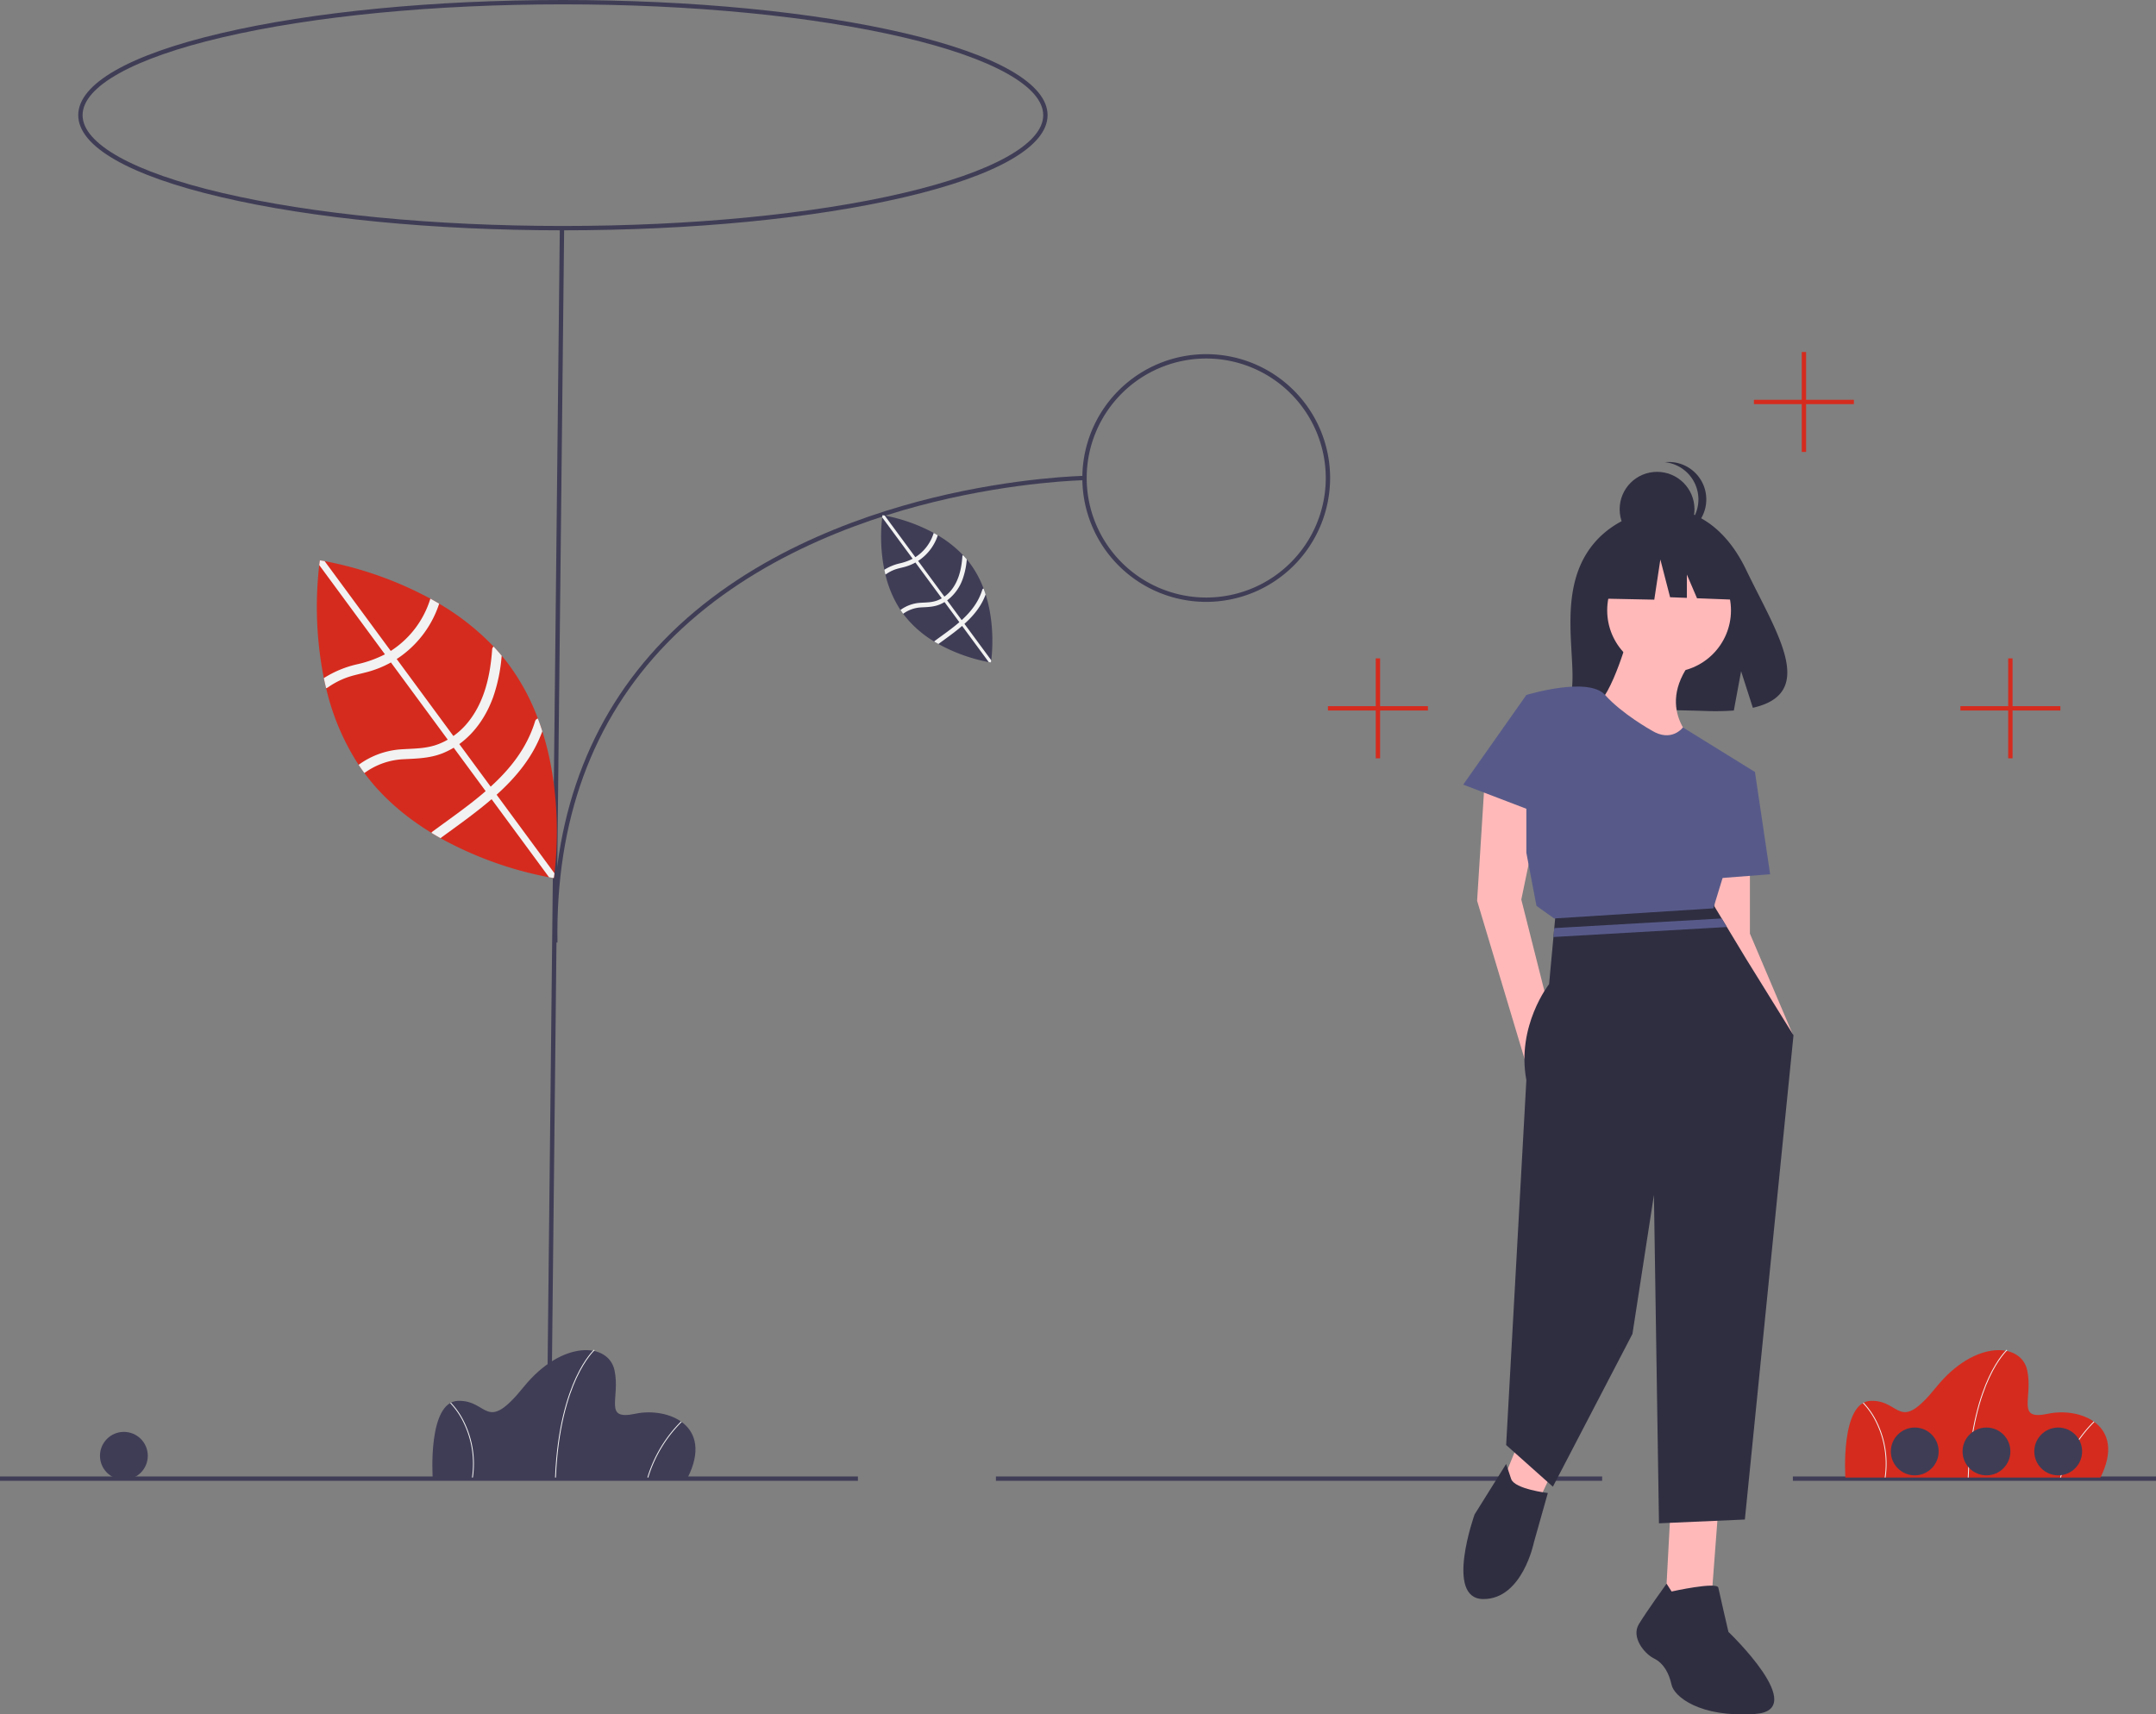 <svg id="b57890ef-e49e-4825-b120-0fc9392c6872" data-name="Layer 1" xmlns="http://www.w3.org/2000/svg" width="992" height="789.03" viewBox="0 0 992 789.03"><rect x="0" y="0" width="992" height="789.03" fill="#808080" stroke="none"/><title>nature_benefits</title><rect x="824.916" y="679.515" width="167.084" height="2" fill="#3f3d56"/><rect x="458.236" y="679.515" width="278.929" height="2" fill="#3f3d56"/><rect y="679.515" width="394.74" height="2" fill="#3f3d56"/><path d="M1059.442,735.485H942.08s-2.379-34.891,11.697-35.288,12.49,15.463,30.133-6.344,39.055-20.618,41.83-7.732-5.353,23.195,9.516,20.023S1071.535,711.299,1059.442,735.485Z" transform="translate(-93 -55.485)" fill="#D52B1E"/><path d="M998.78,735.493l-.396-.016c.924-22.972,5.735-37.732,9.608-46.069,4.206-9.052,8.258-12.717,8.299-12.753l.263.296c-.04.036-4.045,3.664-8.217,12.654C1004.485,697.908,999.7,712.607,998.78,735.493Z" transform="translate(-93 -55.485)" fill="#f2f2f2"/><path d="M1041.256,735.54l-.381-.111a61.505,61.505,0,0,1,15.485-25.763l.266.293A61.087,61.087,0,0,0,1041.256,735.54Z" transform="translate(-93 -55.485)" fill="#f2f2f2"/><path d="M960.565,735.512l-.393-.055a43.183,43.183,0,0,0-3.884-25.24,34.754,34.754,0,0,0-6.13-8.945l.274-.286a35.189,35.189,0,0,1,6.211,9.055A43.579,43.579,0,0,1,960.565,735.512Z" transform="translate(-93 -55.485)" fill="#f2f2f2"/><path d="M409.442,735.485H292.08s-2.379-34.891,11.697-35.288,12.49,15.463,30.133-6.344,39.055-20.618,41.83-7.732-5.353,23.195,9.516,20.023S421.535,711.299,409.442,735.485Z" transform="translate(-93 -55.485)" fill="#3f3d56"/><path d="M348.78,735.493l-.396-.016c.924-22.972,5.735-37.732,9.608-46.069,4.206-9.052,8.258-12.717,8.299-12.753l.263.296c-.04.036-4.045,3.664-8.217,12.654C354.485,697.908,349.7,712.607,348.78,735.493Z" transform="translate(-93 -55.485)" fill="#f2f2f2"/><path d="M391.256,735.54l-.381-.111a61.505,61.505,0,0,1,15.485-25.763l.266.293A61.087,61.087,0,0,0,391.256,735.54Z" transform="translate(-93 -55.485)" fill="#f2f2f2"/><path d="M310.565,735.512l-.393-.055a43.183,43.183,0,0,0-3.884-25.24,34.754,34.754,0,0,0-6.13-8.945l.274-.286a35.189,35.189,0,0,1,6.211,9.055A43.579,43.579,0,0,1,310.565,735.512Z" transform="translate(-93 -55.485)" fill="#f2f2f2"/><rect x="61.484" y="445.985" width="574.031" height="2" transform="translate(-195.202 735.179) rotate(-89.385)" fill="#3f3d56"/><path d="M347.5,489.305c-.941-56.511,16.176-103.317,50.875-139.118,37.026-38.202,87.701-56.75,123.692-65.583,38.967-9.563,69.613-10.115,69.918-10.12l.029,2c-.303.004-30.766.557-69.523,10.075-35.723,8.773-86.005,27.176-122.688,65.027C365.493,386.992,348.568,433.315,349.5,489.272Z" transform="translate(-93 -55.485)" fill="#3f3d56"/><path d="M352,161.485c-59.373,0-115.203-5.418-157.206-15.257C152.366,136.29,129,122.886,129,108.485s23.366-27.805,65.794-37.743C236.797,60.903,292.627,55.485,352,55.485s115.203,5.418,157.206,15.257C551.634,80.68,575,94.084,575,108.485S551.634,136.29,509.206,146.228C467.203,156.066,411.373,161.485,352,161.485Zm0-104c-59.224,0-114.892,5.399-156.75,15.204C154.418,82.253,131,95.3,131,108.485s23.418,26.231,64.25,35.796c41.857,9.805,97.525,15.204,156.75,15.204s114.892-5.399,156.75-15.204C549.582,134.716,573,121.669,573,108.485s-23.418-26.231-64.25-35.796C466.892,62.884,411.224,57.485,352,57.485Z" transform="translate(-93 -55.485)" fill="#3f3d56"/><path d="M648,332.485a57,57,0,1,1,57-57A57.065,57.065,0,0,1,648,332.485Zm0-112a55,55,0,1,0,55,55A55.062,55.062,0,0,0,648,220.485Z" transform="translate(-93 -55.485)" fill="#3f3d56"/><circle cx="881" cy="668" r="11" fill="#3f3d56"/><circle cx="914" cy="668" r="11" fill="#3f3d56"/><circle cx="947" cy="668" r="11" fill="#3f3d56"/><circle cx="57" cy="670" r="11" fill="#3f3d56"/><path d="M327.459,361.859a100.515,100.515,0,0,1,13.02,24.31c.749,1.952,1.42,3.903,2.037,5.856l.009.012c9.157,28.796,6.579,57.402,5.587,65.373-.173,1.426-.3,2.189-.3,2.189l-2.179-.364a168.702,168.702,0,0,1-49.967-17.999c-1.387-.794-2.783-1.601-4.16-2.46-11.23-6.847-22.203-15.813-30.847-27.505l-.119-.161c-.876-1.19-1.726-2.398-2.531-3.62a110.586,110.586,0,0,1-14.961-35.28c-.38-1.554-.729-3.093-1.044-4.638a168.751,168.751,0,0,1-2.116-52.013c.173-1.426.3-2.188.3-2.188s.765.105,2.179.364a168.72,168.72,0,0,1,48.647,17.27c1.35.745,2.698,1.511,4.051,2.311a114.999,114.999,0,0,1,25.03,19.731c1.28,1.35,2.529,2.762,3.729,4.21Q325.714,359.475,327.459,361.859Z" transform="translate(-93 -55.485)" fill="#D52B1E"/><path d="M319.919,376.274a75.66,75.66,0,0,0,3.905-19.018c-1.2-1.448-2.449-2.86-3.729-4.21a1.947,1.947,0,0,0-.656,1.419c-.851,11.822-3.466,23.949-11.063,33.38a33.51,33.51,0,0,1-6.77,6.377l-26.085-35.442c.73-.461,1.455-.956,2.161-1.476a48.212,48.212,0,0,0,17.383-23.989c-1.353-.8-2.7-1.566-4.051-2.311a43.748,43.748,0,0,1-17.645,23.685q-.293.187-.585.373l-30.417-41.328c-1.413-.259-2.179-.364-2.179-.364s-.127.762-.3,2.188l30.226,41.068a53.308,53.308,0,0,1-12.609,4.542,48.398,48.398,0,0,0-15.501,6.403c.315,1.545.665,3.084,1.044,4.638a2.305,2.305,0,0,0,.837-.368,37.24,37.24,0,0,1,8.562-4.487c2.853-1.03,5.816-1.625,8.737-2.38a47.821,47.821,0,0,0,11.684-4.606l26.149,35.529a30.575,30.575,0,0,1-4.133,1.991c-5.865,2.311-11.713,2.049-17.857,2.501a37.139,37.139,0,0,0-19.018,7.101c.804,1.223,1.655,2.431,2.531,3.62l.119.161.025-.018a32.963,32.963,0,0,1,17.857-6.342c6.333-.325,12.311-.406,18.303-2.829a36.564,36.564,0,0,0,4.909-2.467l14.703,19.976c-7.683,6.667-16.239,12.564-24.344,18.528a2.174,2.174,0,0,0-.606.656c1.377.859,2.773,1.665,4.16,2.46,7.841-5.752,16.058-11.513,23.517-17.939l26.45,35.938,2.179.364s.127-.762.3-2.189l-26.614-36.161c9.054-8.154,16.764-17.458,21.028-29.213l-.009-.012c-.616-1.954-1.288-3.905-2.037-5.856a1.837,1.837,0,0,0-1.305,1.342c-3.767,12.248-11.356,21.769-20.413,30.021l-14.429-19.605C311.628,392.654,316.844,384.841,319.919,376.274Z" transform="translate(-93 -55.485)" fill="#f2f2f2"/><path d="M539.514,315.067a46.605,46.605,0,0,1,6.037,11.271c.347.905.659,1.81.944,2.715l.004.006c4.246,13.352,3.05,26.615,2.59,30.311-.08.661-.139,1.015-.139,1.015l-1.01-.169a78.221,78.221,0,0,1-23.168-8.345c-.643-.368-1.29-.742-1.929-1.14a49.899,49.899,0,0,1-14.303-12.753l-.055-.075c-.406-.552-.8-1.112-1.173-1.679a51.275,51.275,0,0,1-6.937-16.358c-.176-.721-.338-1.434-.484-2.15a78.244,78.244,0,0,1-.981-24.117c.08-.661.139-1.015.139-1.015s.355.049,1.01.169a78.229,78.229,0,0,1,22.556,8.007c.626.345,1.251.701,1.878,1.071a53.321,53.321,0,0,1,11.605,9.149c.594.626,1.173,1.281,1.729,1.952Q538.705,313.961,539.514,315.067Z" transform="translate(-93 -55.485)" fill="#3f3d56"/><path d="M536.017,321.75a35.081,35.081,0,0,0,1.81-8.818c-.556-.671-1.135-1.326-1.729-1.952a.903.903,0,0,0-.304.658c-.395,5.482-1.607,11.104-5.13,15.477a15.537,15.537,0,0,1-3.139,2.957l-12.095-16.433c.339-.214.675-.443,1.002-.684a22.354,22.354,0,0,0,8.06-11.123c-.627-.371-1.252-.726-1.878-1.071a20.284,20.284,0,0,1-8.181,10.982l-.271.173-14.103-19.162c-.655-.12-1.01-.169-1.01-.169s-.059.353-.139,1.015L512.925,312.641a24.717,24.717,0,0,1-5.847,2.106,22.44,22.44,0,0,0-7.187,2.969c.146.716.308,1.43.484,2.15a1.069,1.069,0,0,0,.388-.171,17.267,17.267,0,0,1,3.97-2.08c1.323-.477,2.697-.753,4.051-1.104a22.172,22.172,0,0,0,5.417-2.136l12.124,16.473a14.175,14.175,0,0,1-1.916.923c-2.719,1.071-5.431.95-8.279,1.16a17.22,17.22,0,0,0-8.818,3.292c.373.567.767,1.127,1.173,1.679l.055.075.011-.008a15.284,15.284,0,0,1,8.28-2.94c2.937-.15,5.708-.188,8.486-1.312a16.953,16.953,0,0,0,2.276-1.144l6.817,9.262c-3.562,3.091-7.53,5.825-11.287,8.591a1.008,1.008,0,0,0-.281.304c.639.398,1.286.772,1.929,1.14,3.636-2.667,7.445-5.338,10.904-8.318l12.264,16.663,1.01.169s.059-.353.139-1.015l-12.34-16.766c4.198-3.781,7.773-8.095,9.75-13.545l-.004-.006c-.286-.906-.597-1.81-.944-2.715a.852.852,0,0,0-.605.622c-1.746,5.679-5.265,10.094-9.465,13.92l-6.69-9.09A21.03,21.03,0,0,0,536.017,321.75Z" transform="translate(-93 -55.485)" fill="#f2f2f2"/><path d="M822.512,311.029C834.545,290.698,858.35,289.751,858.35,289.751s23.197-2.966,38.077,27.998c13.87,28.861,33.012,56.728,3.082,63.484l-5.406-16.827-3.348,18.08a117.11,117.11,0,0,1-12.806.219c-32.053-1.035-62.579.303-61.596-11.199C817.659,356.215,810.935,330.592,822.512,311.029Z" transform="translate(-93 -55.485)" fill="#2f2e41"/><polygon points="683.117 359.364 679.631 414.573 702.295 490.121 714.499 471.524 699.97 413.992 709.269 369.244 683.117 359.364" fill="#ffb9b9"/><polygon points="805.157 397.72 805.157 429.682 824.916 476.174 809.806 476.174 788.885 436.656 788.885 395.395 805.157 397.72" fill="#ffb9b9"/><polygon points="699.389 662.138 689.51 686.546 706.363 694.101 715.661 674.342 699.389 662.138" fill="#ffb9b9"/><polygon points="768.545 696.426 766.22 740.011 787.723 732.456 790.628 694.101 768.545 696.426" fill="#ffb9b9"/><path d="M918.206,531.949,895.832,754.816l-39.518,1.743-2.325-151.096-9.879,63.925L807.499,739.706,785.997,720.529,795.295,552.579c-4.649-24.989,10.461-44.167,10.461-44.167l1.999-21.688.384-4.097,1.104-11.989,71.19-.291,4.742,7.845,2.383,3.94L896.413,496.79Z" transform="translate(-93 -55.485)" fill="#2f2e41"/><path d="M788.321,736.22l-2.325-6.974-14.528,23.246s-13.947,38.936,4.068,38.936,23.246-26.151,23.246-26.151l6.393-22.664S790.065,740.869,788.321,736.22Z" transform="translate(-93 -55.485)" fill="#2f2e41"/><path d="M862.126,787.941s20.921-4.649,21.502-1.743,4.649,20.34,4.649,20.34,37.774,36.031,12.204,37.774-37.193-8.136-38.355-13.366-3.487-9.879-8.136-12.204-10.461-9.879-6.974-15.691,12.798-18.701,12.798-18.701Z" transform="translate(-93 -55.485)" fill="#2f2e41"/><circle cx="767.964" cy="280.911" r="28.476" fill="#ffb9b9"/><path d="M842.948,345.694s-8.136,30.8-16.272,34.868,27.314,24.408,27.314,24.408l20.34-6.393s-20.921-15.691-2.906-38.936Z" transform="translate(-93 -55.485)" fill="#ffb9b9"/><path d="M852.828,391.604s-13.562-7.555-21.31-16.272-36.223,0-36.223,0v72.642l4.649,24.408,8.136,5.811,73.224-4.649,19.178-62.763-33.144-20.519S862.126,397.415,852.828,391.604Z" transform="translate(-93 -55.485)" fill="#575a89"/><polygon points="709.269 321.009 702.295 319.847 673.238 361.108 712.756 376.218 709.269 321.009" fill="#575a89"/><polygon points="798.183 352.972 807.481 355.296 814.455 402.369 784.236 404.693 798.183 352.972" fill="#575a89"/><polygon points="792.174 422.709 715.138 427.143 714.755 431.24 794.557 426.649 792.174 422.709" fill="#575a89"/><circle cx="762.436" cy="234.369" r="17.212" fill="#2f2e41"/><path d="M874.461,285.324a17.213,17.213,0,0,0-15.401-17.116,17.386,17.386,0,0,1,1.812-.097,17.212,17.212,0,0,1,0,34.425,17.386,17.386,0,0,1-1.812-.097A17.213,17.213,0,0,0,874.461,285.324Z" transform="translate(-93 -55.485)" fill="#2f2e41"/><polygon points="734.832 253.585 758.35 241.265 790.828 246.305 797.548 275.983 780.821 275.34 776.148 264.436 776.148 275.16 768.43 274.863 763.95 257.504 761.15 275.983 733.712 275.423 734.832 253.585" fill="#2f2e41"/><polygon points="948 325 926 325 926 303 924 303 924 325 902 325 902 327 924 327 924 349 926 349 926 327 948 327 948 325" fill="#D52B1E"/><polygon points="657 325 635 325 635 303 633 303 633 325 611 325 611 327 633 327 633 349 635 349 635 327 657 327 657 325" fill="#D52B1E"/><polygon points="853 184 831 184 831 162 829 162 829 184 807 184 807 186 829 186 829 208 831 208 831 186 853 186 853 184" fill="#D52B1E"/></svg>